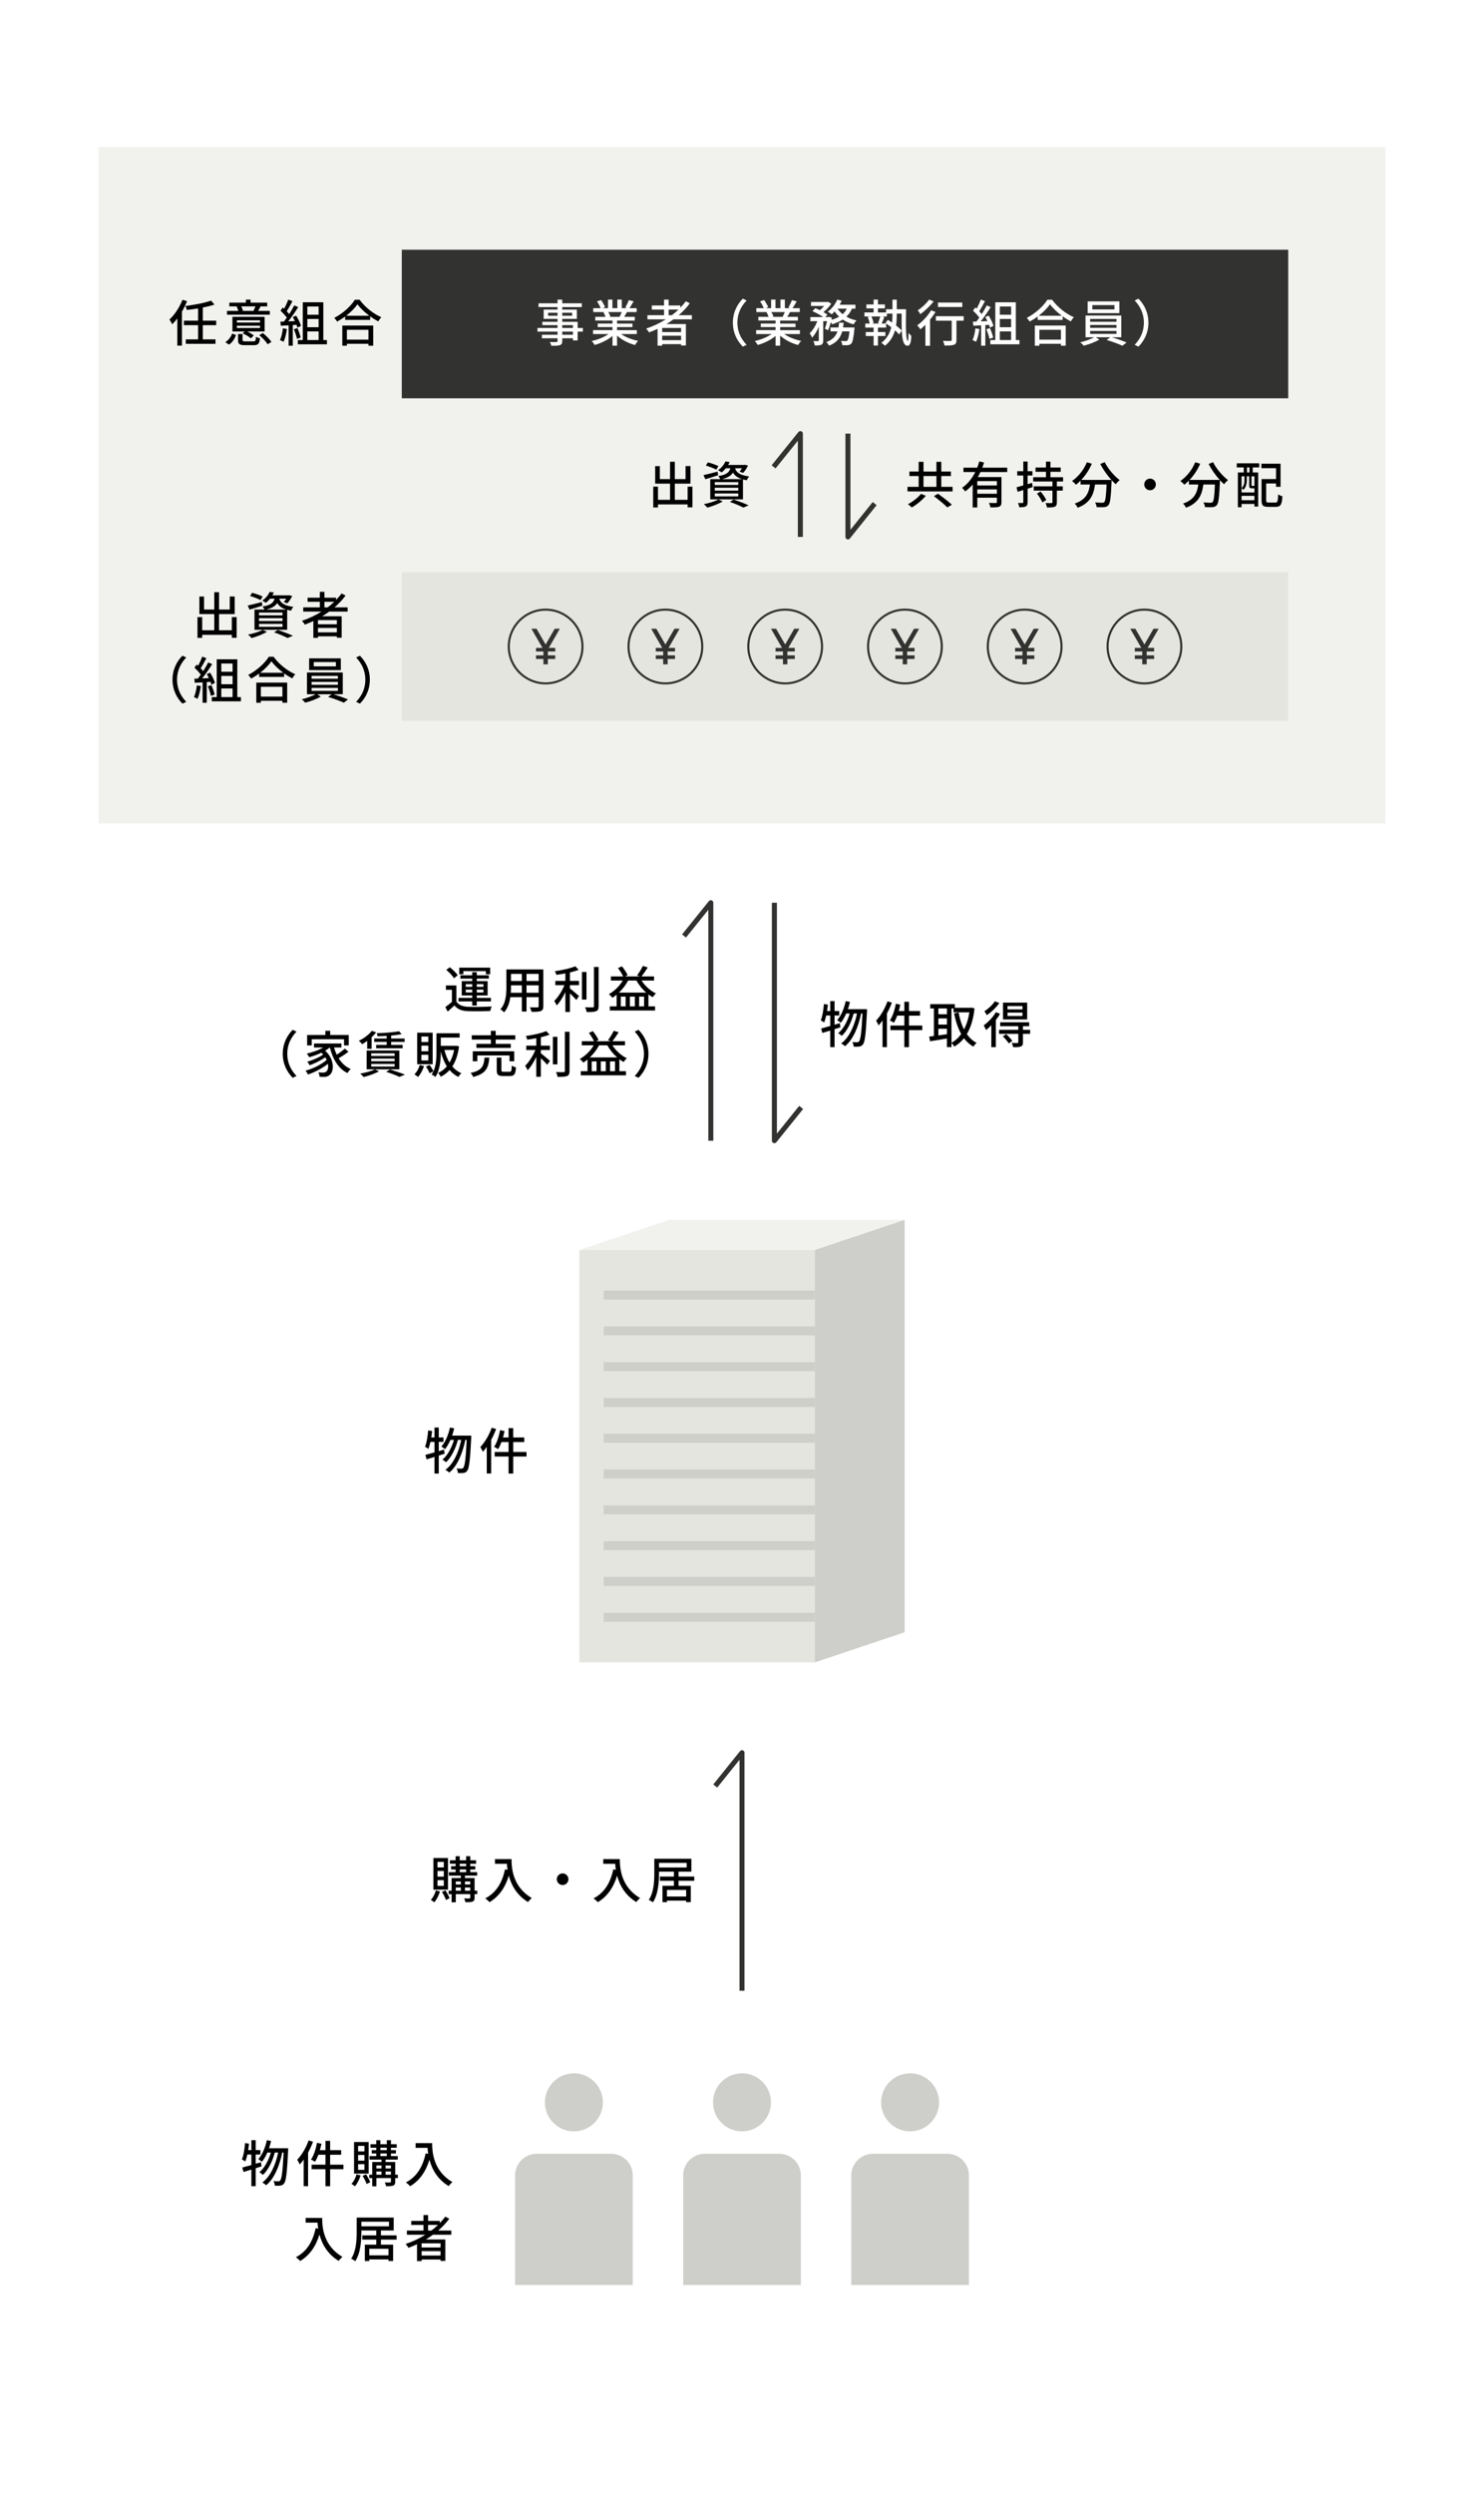 <?xml version="1.0" encoding="UTF-8"?>
<svg id="Layer_2" data-name="Layer 2" xmlns="http://www.w3.org/2000/svg" viewBox="0 0 296 497.12">
  <defs>
    <style>
      .cls-1 {
        stroke-linejoin: round;
      }

      .cls-1, .cls-2 {
        fill: none;
        stroke: #323230;
      }

      .cls-3 {
        fill: #fff;
      }

      .cls-4 {
        fill: #f1f1ee;
      }

      .cls-5 {
        fill: #e5e5df;
      }

      .cls-6 {
        fill: #323230;
      }

      .cls-7 {
        fill: #cececa;
      }

      .cls-2 {
        stroke-miterlimit: 10;
        stroke-width: .42px;
      }
    </style>
  </defs>
  <g id="design">
    <rect class="cls-3" y="0" width="296" height="497.12"/>
    <rect class="cls-4" x="19.67" y="29.31" width="256.65" height="134.84"/>
    <rect class="cls-5" x="80.14" y="114.07" width="176.81" height="29.62"/>
    <g>
      <g>
        <circle class="cls-2" cx="108.83" cy="128.88" r="7.35"/>
        <polygon class="cls-6" points="111.66 125.34 110.64 125.34 108.83 128.47 107.02 125.34 106 125.34 108.2 129.15 106.91 129.15 106.91 129.87 108.39 129.87 108.39 130.64 106.91 130.64 106.91 131.36 108.39 131.36 108.39 132.43 109.28 132.43 109.28 131.36 110.75 131.36 110.75 130.64 109.28 130.64 109.28 129.87 110.75 129.87 110.75 129.15 109.47 129.15 111.66 125.34"/>
      </g>
      <g>
        <circle class="cls-2" cx="132.72" cy="128.88" r="7.35"/>
        <polygon class="cls-6" points="135.55 125.34 134.53 125.34 132.72 128.47 130.91 125.34 129.89 125.34 132.09 129.15 130.8 129.15 130.8 129.87 132.28 129.87 132.28 130.64 130.8 130.64 130.8 131.36 132.28 131.36 132.28 132.43 133.17 132.43 133.17 131.36 134.64 131.36 134.64 130.64 133.17 130.64 133.17 129.87 134.64 129.87 134.64 129.15 133.36 129.15 135.55 125.34"/>
      </g>
      <g>
        <circle class="cls-2" cx="156.61" cy="128.88" r="7.35"/>
        <polygon class="cls-6" points="159.44 125.34 158.42 125.34 156.61 128.47 154.8 125.34 153.78 125.34 155.98 129.15 154.69 129.15 154.69 129.87 156.17 129.87 156.17 130.64 154.69 130.64 154.69 131.36 156.17 131.36 156.17 132.43 157.05 132.43 157.05 131.36 158.53 131.36 158.53 130.64 157.05 130.64 157.05 129.87 158.53 129.87 158.53 129.15 157.24 129.15 159.44 125.34"/>
      </g>
      <g>
        <circle class="cls-2" cx="180.5" cy="128.88" r="7.35"/>
        <polygon class="cls-6" points="183.32 125.34 182.31 125.34 180.5 128.47 178.69 125.34 177.67 125.34 179.87 129.15 178.58 129.15 178.58 129.87 180.06 129.87 180.06 130.64 178.58 130.64 178.58 131.36 180.06 131.36 180.06 132.43 180.94 132.43 180.94 131.36 182.42 131.36 182.42 130.64 180.94 130.64 180.94 129.87 182.42 129.87 182.42 129.15 181.13 129.15 183.32 125.34"/>
      </g>
      <g>
        <circle class="cls-2" cx="204.38" cy="128.88" r="7.35"/>
        <polygon class="cls-6" points="207.21 125.34 206.19 125.34 204.39 128.47 202.57 125.34 201.56 125.34 203.75 129.15 202.47 129.15 202.47 129.87 203.94 129.87 203.94 130.64 202.47 130.64 202.47 131.36 203.94 131.36 203.94 132.43 204.83 132.43 204.83 131.36 206.31 131.36 206.31 130.64 204.83 130.64 204.83 129.87 206.31 129.87 206.31 129.15 205.02 129.15 207.21 125.34"/>
      </g>
      <g>
        <circle class="cls-2" cx="228.27" cy="128.88" r="7.35"/>
        <polygon class="cls-6" points="231.1 125.34 230.08 125.34 228.27 128.47 226.46 125.34 225.44 125.34 227.64 129.15 226.35 129.15 226.35 129.87 227.83 129.87 227.83 130.64 226.35 130.64 226.35 131.36 227.83 131.36 227.83 132.43 228.72 132.43 228.72 131.36 230.2 131.36 230.2 130.64 228.72 130.64 228.72 129.87 230.2 129.87 230.2 129.15 228.91 129.15 231.1 125.34"/>
      </g>
    </g>
    <g>
      <path d="M138.11,97.01v4.13h-.96v-.59h-5.91v.61h-.94v-4.15h.94v2.63h2.41v-3.23h-2.97v-3.49h.93v2.59h2.04v-3.46h.95v3.46h2.14v-2.6h.98v3.5h-3.12v3.23h2.55v-2.63h.96Z"/>
      <path d="M143.23,94.74c-.87,.29-1.8,.56-2.54,.79l-.37-.82c.73-.15,1.79-.43,2.82-.7l.09,.73Zm.92,5.21c-.81,.49-2.06,.97-3.06,1.24-.16-.18-.49-.53-.7-.69,1.03-.2,2.22-.55,2.91-.94l.85,.39Zm-1.27-6.33c-.47-.25-1.39-.61-2.09-.82l.41-.63c.68,.17,1.61,.5,2.09,.74l-.41,.71Zm1.89-.27c-.24,.3-.52,.58-.85,.83-.17-.16-.48-.36-.7-.45,.74-.5,1.23-1.17,1.48-1.75l.84,.13c-.09,.19-.19,.38-.31,.57h3.21l.14-.03,.62,.16c-.26,.52-.63,1.1-.97,1.45l-.73-.23c.17-.18,.34-.43,.5-.68h-1.38c.22,.72,.78,1.36,2.81,1.63-.17,.18-.39,.53-.47,.76-.28-.05-.54-.11-.77-.17v3.97h-6.52v-4.02h2.01c-.09-.2-.27-.47-.41-.61,1.61-.26,2.18-.74,2.41-1.56h-.91Zm2.49,2.76h-4.69v.56h4.69v-.56Zm0,1.12h-4.69v.57h4.69v-.57Zm0,1.14h-4.69v.58h4.69v-.58Zm.77-2.85c-1-.31-1.52-.78-1.83-1.31-.38,.61-1.04,1.03-2.23,1.31h4.06Zm-1.69,4.06c1.07,.36,2.27,.82,2.99,1.16l-1.07,.44c-.59-.32-1.64-.77-2.68-1.13l.76-.47Z"/>
    </g>
    <g>
      <path d="M47.2,123.01v4.13h-.96v-.59h-5.91v.61h-.94v-4.15h.94v2.63h2.41v-3.23h-2.97v-3.49h.93v2.59h2.04v-3.46h.95v3.46h2.14v-2.6h.98v3.5h-3.12v3.23h2.55v-2.63h.96Z"/>
      <path d="M52.32,120.74c-.87,.29-1.8,.56-2.54,.79l-.37-.82c.73-.15,1.79-.43,2.82-.7l.09,.73Zm.92,5.21c-.81,.49-2.06,.97-3.06,1.24-.16-.18-.49-.53-.7-.69,1.03-.2,2.22-.55,2.91-.94l.85,.39Zm-1.27-6.33c-.47-.25-1.39-.61-2.09-.82l.41-.63c.68,.17,1.61,.5,2.09,.74l-.41,.71Zm1.89-.27c-.24,.3-.52,.58-.85,.83-.17-.16-.48-.36-.7-.45,.74-.5,1.23-1.17,1.48-1.75l.84,.13c-.09,.19-.19,.38-.31,.57h3.21l.14-.03,.62,.16c-.26,.52-.63,1.1-.97,1.45l-.73-.23c.17-.18,.34-.43,.5-.68h-1.38c.22,.72,.78,1.36,2.81,1.63-.17,.18-.39,.53-.47,.76-.28-.05-.54-.11-.77-.17v3.97h-6.52v-4.02h2.01c-.09-.2-.27-.47-.41-.61,1.61-.26,2.18-.74,2.41-1.56h-.91Zm2.49,2.76h-4.69v.56h4.69v-.56Zm0,1.12h-4.69v.57h4.69v-.57Zm0,1.14h-4.69v.58h4.69v-.58Zm.77-2.85c-1-.31-1.52-.78-1.83-1.31-.38,.61-1.04,1.03-2.23,1.31h4.06Zm-1.69,4.06c1.07,.36,2.27,.82,2.99,1.16l-1.07,.44c-.59-.32-1.64-.77-2.68-1.13l.76-.47Z"/>
      <path d="M65.67,121.91c-.45,.34-.92,.64-1.4,.94h3.88v4.27h-.96v-.27h-3.77v.31h-.92v-3.36c-.56,.26-1.13,.5-1.7,.72-.11-.21-.4-.58-.57-.77,1.38-.46,2.71-1.08,3.91-1.84h-3.66v-.83h3.31v-1.12h-2.44v-.81h2.44v-1.17h.92v1.17h2.33v.44c.4-.41,.77-.84,1.09-1.29l.8,.42c-.63,.86-1.38,1.64-2.21,2.36h2.62v.83h-3.67Zm1.52,1.71h-3.77v.83h3.77v-.83Zm0,2.44v-.88h-3.77v.88h3.77Zm-1.83-4.98c.47-.35,.9-.73,1.31-1.12h-1.96v1.12h.65Z"/>
      <path d="M34.41,135.49c0-2.03,.84-3.63,1.98-4.78l.76,.36c-1.09,1.14-1.84,2.58-1.84,4.42s.75,3.28,1.84,4.42l-.76,.36c-1.14-1.15-1.98-2.75-1.98-4.78Z"/>
      <path d="M40.06,136.76c-.13,.94-.36,1.91-.67,2.55-.15-.11-.52-.28-.71-.35,.3-.6,.49-1.48,.59-2.34l.79,.14Zm1.18-.79v4.12h-.83v-4.07c-.57,.03-1.1,.06-1.56,.09l-.08-.82,.7-.02c.19-.24,.38-.5,.58-.78-.31-.44-.82-.98-1.26-1.4l.45-.62c.09,.08,.18,.16,.27,.24,.31-.55,.64-1.27,.82-1.81l.84,.3c-.36,.68-.78,1.47-1.14,2.01,.19,.2,.36,.4,.49,.58,.39-.6,.75-1.22,1.01-1.74l.79,.34c-.57,.91-1.32,2.01-1.99,2.84l1.33-.05c-.13-.28-.27-.55-.42-.8l.67-.29c.41,.65,.82,1.5,.96,2.05l-.71,.34c-.04-.16-.1-.35-.18-.56l-.74,.05Zm.92,.6c.27,.6,.54,1.38,.65,1.89l-.74,.26c-.09-.52-.36-1.31-.61-1.92l.7-.23Zm5.89,2.39v.84h-5.81v-.84h.99v-7.53h4.1v7.53h.72Zm-3.91-6.69v1.64h2.25v-1.64h-2.25Zm2.25,2.48h-2.25v1.65h2.25v-1.65Zm-2.25,4.21h2.25v-1.72h-2.25v1.72Z"/>
      <path d="M54.57,130.92c1.07,1.49,2.76,2.81,4.33,3.49-.23,.23-.45,.55-.61,.83-.53-.28-1.09-.62-1.62-1.01v.71h-4.98v-.68c-.51,.38-1.06,.72-1.61,1.02-.11-.22-.38-.55-.57-.74,1.71-.87,3.35-2.37,4.11-3.62h.95Zm-3.45,5.15h6.16v4.02h-.95v-.39h-4.3v.39h-.91v-4.02Zm5.38-1.96c-.94-.7-1.8-1.51-2.36-2.28-.51,.74-1.31,1.56-2.25,2.28h4.61Zm-4.47,2.8v1.96h4.3v-1.96h-4.3Z"/>
      <path d="M66.46,138.39c1,.29,2.2,.72,2.95,1.04l-.82,.65c-.75-.34-2.1-.85-3.15-1.15l.73-.54h-2.89l.7,.47c-.8,.48-2.08,.96-3.1,1.21-.17-.19-.47-.5-.7-.67,.95-.22,2.12-.63,2.78-1.01h-1.73v-4.33h7.14v4.33h-1.91Zm1.52-4.81h-6.32v-2.34h6.32v2.34Zm-5.83,1.72h5.25v-.57h-5.25v.57Zm0,1.21h5.25v-.58h-5.25v.58Zm0,1.21h5.25v-.59h-5.25v.59Zm4.85-5.74h-4.41v.86h4.41v-.86Z"/>
      <path d="M73.77,135.49c0,2.03-.84,3.63-1.98,4.78l-.76-.36c1.09-1.14,1.84-2.58,1.84-4.42s-.75-3.28-1.84-4.42l.76-.36c1.14,1.15,1.98,2.75,1.98,4.78Z"/>
    </g>
    <rect class="cls-6" x="80.14" y="49.78" width="176.81" height="29.62"/>
    <g>
      <path d="M37.31,60.04c-.28,.7-.63,1.41-1.02,2.08v6.78h-.92v-5.41c-.33,.43-.68,.83-1.02,1.16-.09-.22-.38-.72-.56-.95,1.04-.95,2.02-2.44,2.61-3.94l.91,.28Zm3.14,4.78v2.83h2.53v.89h-5.92v-.89h2.45v-2.83h-2.83v-.9h2.83v-2.44c-.76,.13-1.53,.23-2.25,.31-.04-.22-.17-.57-.28-.79,1.82-.23,3.89-.62,5.12-1.07l.68,.79c-.66,.22-1.48,.42-2.33,.59v2.61h2.67v.9h-2.67Z"/>
      <path d="M44.94,68.2c.66-.39,1.12-1.04,1.37-1.71l.77,.29c-.27,.73-.7,1.47-1.41,1.92l-.73-.5Zm8.88-5.47h-8.54v-.75h2.26c-.07-.27-.21-.61-.34-.86l.23-.05h-1.69v-.74h3.31v-.6h.93v.6h3.32v.74h-1.58l.25,.05c-.18,.33-.34,.62-.49,.86h2.34v.75Zm-1.04,3.35h-3.48c.49,.23,1.02,.54,1.32,.78l-.57,.59c-.34-.31-1.05-.73-1.63-.99l.38-.38h-2.44v-2.92h6.42v2.92Zm-.92-2.23h-4.61v.45h4.61v-.45Zm0,1.08h-4.61v.46h4.61v-.46Zm-1.31,3.12c.39,0,.46-.11,.5-.92,.19,.13,.56,.25,.8,.3-.11,1.11-.36,1.38-1.22,1.38h-1.76c-1.11,0-1.39-.22-1.39-1.03v-1.19h.9v1.18c0,.24,.09,.28,.58,.28h1.59Zm-2.43-6.98c.15,.28,.29,.63,.34,.86l-.2,.05h2.46l-.16-.04c.14-.25,.29-.59,.4-.87h-2.84Zm4.3,5.32c.65,.51,1.38,1.24,1.72,1.78l-.77,.46c-.3-.53-1.02-1.3-1.66-1.81l.71-.43Z"/>
      <path d="M57.22,65.59c-.13,.94-.36,1.91-.67,2.55-.15-.11-.52-.28-.71-.35,.3-.6,.49-1.48,.59-2.34l.79,.14Zm1.18-.79v4.12h-.83v-4.07c-.57,.03-1.1,.06-1.56,.09l-.08-.82,.7-.02c.19-.24,.38-.5,.58-.78-.31-.44-.82-.98-1.26-1.4l.45-.62c.09,.08,.18,.16,.27,.24,.31-.55,.64-1.27,.82-1.81l.84,.3c-.36,.68-.78,1.47-1.14,2.01,.19,.2,.36,.4,.49,.58,.39-.6,.75-1.22,1.01-1.74l.79,.34c-.57,.91-1.32,2.01-1.99,2.84l1.33-.05c-.13-.28-.27-.55-.42-.8l.67-.29c.41,.65,.82,1.5,.96,2.05l-.71,.34c-.04-.16-.1-.35-.18-.56l-.74,.05Zm.92,.6c.27,.6,.54,1.38,.65,1.89l-.74,.26c-.09-.52-.36-1.31-.61-1.92l.7-.23Zm5.89,2.39v.84h-5.81v-.84h.99v-7.53h4.1v7.53h.72Zm-3.91-6.69v1.64h2.25v-1.64h-2.25Zm2.25,2.48h-2.25v1.65h2.25v-1.65Zm-2.25,4.21h2.25v-1.72h-2.25v1.72Z"/>
      <path d="M71.73,59.75c1.07,1.49,2.76,2.81,4.33,3.49-.23,.23-.45,.55-.61,.83-.53-.28-1.09-.62-1.62-1.01v.71h-4.98v-.68c-.51,.38-1.06,.72-1.61,1.02-.11-.22-.38-.55-.57-.74,1.71-.87,3.35-2.37,4.11-3.62h.95Zm-3.45,5.15h6.16v4.02h-.95v-.39h-4.3v.39h-.91v-4.02Zm5.38-1.96c-.94-.7-1.8-1.51-2.36-2.28-.51,.74-1.31,1.56-2.25,2.28h4.61Zm-4.47,2.8v1.96h4.3v-1.96h-4.3Z"/>
    </g>
    <g>
      <path class="cls-3" d="M116.26,66.11h-1.04v1.75h-.94v-.43h-2.13v.52c0,.51-.13,.72-.47,.85-.34,.12-.86,.13-1.7,.13-.05-.21-.19-.55-.32-.75,.55,.02,1.15,.02,1.31,.01,.18-.01,.24-.06,.24-.23v-.53h-3.12v-.7h3.12v-.62h-4v-.73h4v-.57h-3.03v-.66h3.03v-.59h-2.77v-1.84h2.77v-.51h-3.79v-.75h3.79v-.73h.94v.73h3.9v.75h-3.9v.51h2.91v1.84h-2.91v.59h3.07v1.23h1.04v.73Zm-5.05-3.17v-.6h-1.88v.6h1.88Zm.94-.6v.6h1.97v-.6h-1.97Zm0,3.04h2.13v-.57h-2.13v.57Zm2.13,.73h-2.13v.62h2.13v-.62Z"/>
      <path class="cls-3" d="M123.89,66.59c.88,.62,2.17,1.13,3.39,1.36-.21,.2-.48,.58-.62,.83-1.3-.35-2.64-1.02-3.58-1.88v2.01h-.91v-1.94c-.95,.8-2.3,1.45-3.55,1.8-.14-.24-.4-.59-.61-.79,1.19-.25,2.49-.77,3.37-1.39h-3.09v-.78h3.88v-.61h-2.95v-.7h2.95v-.6h-3.44v-.74h2.05c-.09-.28-.26-.64-.42-.91l.24-.04h-2.27v-.78h1.48c-.15-.39-.45-.94-.73-1.35l.81-.27c.31,.43,.66,1.04,.8,1.43l-.51,.19h1.1v-1.71h.87v1.71h.99v-1.71h.88v1.71h1.08l-.38-.12c.24-.4,.55-1.03,.7-1.48l.96,.24c-.27,.49-.57,.99-.83,1.36h1.44v.78h-1.93c-.19,.34-.39,.67-.56,.95h2.12v.74h-3.54v.6h3.07v.7h-3.07v.61h3.94v.78h-3.13Zm-2.57-4.38c.18,.29,.36,.65,.43,.89l-.29,.06h2.11c.15-.27,.31-.63,.44-.95h-2.69Z"/>
      <path class="cls-3" d="M134.33,63.66c-.45,.34-.92,.64-1.4,.94h3.88v4.27h-.96v-.27h-3.77v.31h-.92v-3.36c-.56,.26-1.13,.5-1.7,.72-.11-.21-.4-.58-.57-.77,1.38-.46,2.71-1.08,3.91-1.84h-3.66v-.83h3.31v-1.12h-2.44v-.81h2.44v-1.17h.92v1.17h2.33v.44c.4-.41,.77-.84,1.09-1.29l.8,.42c-.63,.86-1.38,1.64-2.21,2.36h2.62v.83h-3.67Zm1.52,1.71h-3.77v.83h3.77v-.83Zm0,2.44v-.88h-3.77v.88h3.77Zm-1.83-4.98c.47-.35,.9-.73,1.31-1.12h-1.96v1.12h.65Z"/>
      <path class="cls-3" d="M146.18,64.32c0-2.03,.84-3.63,1.98-4.78l.76,.36c-1.09,1.14-1.84,2.58-1.84,4.42s.75,3.28,1.84,4.42l-.76,.36c-1.14-1.15-1.98-2.75-1.98-4.78Z"/>
      <path class="cls-3" d="M156.42,66.59c.88,.62,2.17,1.13,3.39,1.36-.21,.2-.48,.58-.62,.83-1.3-.35-2.64-1.02-3.58-1.88v2.01h-.91v-1.94c-.95,.8-2.3,1.45-3.55,1.8-.14-.24-.4-.59-.61-.79,1.19-.25,2.49-.77,3.37-1.39h-3.09v-.78h3.88v-.61h-2.95v-.7h2.95v-.6h-3.44v-.74h2.05c-.09-.28-.26-.64-.42-.91l.24-.04h-2.27v-.78h1.48c-.15-.39-.45-.94-.73-1.35l.81-.27c.31,.43,.66,1.04,.8,1.43l-.51,.19h1.1v-1.71h.87v1.71h.99v-1.71h.88v1.71h1.08l-.38-.12c.24-.4,.55-1.03,.7-1.48l.96,.24c-.27,.49-.57,.99-.83,1.36h1.44v.78h-1.93c-.19,.34-.39,.67-.56,.95h2.12v.74h-3.54v.6h3.07v.7h-3.07v.61h3.94v.78h-3.13Zm-2.57-4.38c.18,.29,.36,.65,.43,.89l-.29,.06h2.11c.15-.27,.31-.63,.44-.95h-2.69Z"/>
      <path class="cls-3" d="M169.93,61.53c-.27,.63-.65,1.16-1.11,1.6,.59,.34,1.28,.59,2.02,.75-.19,.18-.46,.54-.58,.78-.8-.21-1.53-.53-2.17-.96-.61,.4-1.33,.7-2.11,.94-.05-.11-.15-.26-.26-.41-.17,.59-.36,1.18-.55,1.61l-.64-.32c.16-.39,.31-.95,.44-1.5h-.77v3.84c0,.45-.07,.7-.37,.86-.29,.13-.7,.15-1.32,.15-.03-.25-.15-.63-.27-.88,.4,.02,.8,.02,.92,.01,.12-.01,.16-.03,.16-.15v-2.71c-.37,.86-.84,1.67-1.35,2.17-.09-.27-.31-.65-.47-.89,.6-.53,1.17-1.48,1.53-2.4h-1.39v-.81h2.55c-.55-.4-1.42-.87-2.14-1.18l.58-.6c.28,.11,.6,.25,.9,.4,.31-.24,.61-.54,.86-.84h-2.63v-.79h3.29l.15-.03,.6,.37c-.37,.59-.97,1.21-1.56,1.67,.32,.18,.59,.37,.8,.53l-.43,.47h.62l.14-.05,.56,.2c-.03,.13-.06,.26-.09,.4,.57-.16,1.08-.37,1.53-.63-.34-.32-.64-.67-.89-1.05-.2,.22-.4,.41-.6,.58-.18-.15-.54-.41-.77-.53,.79-.57,1.5-1.47,1.9-2.41l.87,.24c-.12,.27-.26,.53-.41,.79h3.15v.78h-.69Zm.51,3.75s0,.24-.03,.37c-.17,1.79-.35,2.56-.63,2.86-.2,.2-.4,.26-.67,.3-.25,.02-.66,.02-1.11,0-.02-.26-.12-.62-.25-.86,.39,.04,.76,.05,.93,.05,.15,0,.23-.02,.32-.11,.17-.15,.31-.66,.44-1.83h-1.45c-.34,1.23-1.04,2.23-2.62,2.85-.11-.22-.36-.56-.55-.72,1.3-.47,1.91-1.22,2.22-2.13h-1.4v-.78h1.6c.05-.31,.09-.62,.12-.95h.92c-.03,.33-.07,.64-.12,.95h2.28Zm-3.38-3.75c.26,.41,.6,.77,1.01,1.1,.35-.31,.63-.68,.84-1.1h-1.85Z"/>
      <path class="cls-3" d="M180.73,61.65c-.06,3.19-.1,6.18,.37,6.32,.06,.02,.11-.77,.13-1.63,.15,.22,.41,.52,.54,.63-.06,1.74-.45,2.12-1.01,1.9-.96-.35-.94-3.05-.92-6.35h-.97v.23c0,.67-.03,1.4-.14,2.13,.46,.36,.88,.72,1.14,1.04l-.54,.75c-.2-.25-.48-.53-.81-.82-.32,1.13-.91,2.21-2,3.07-.16-.16-.5-.45-.72-.58,1.14-.86,1.7-1.98,1.97-3.11-.34-.26-.69-.51-1.02-.72v.79h-1.63v.89h1.48v.79h-1.48v1.9h-.87v-1.9h-1.56v-.79h1.56v-.89h-1.66v-.8h.88c-.06-.37-.21-.89-.4-1.29l.49-.13h-1.14v-.79h1.83v-.82h-1.44v-.78h1.44v-.97h.87v.97h1.38v.78h-1.38v.82h1.61v-.64h1.28v-1.91h.86v1.91h1.86Zm-6.92,1.43c.2,.43,.38,.98,.43,1.33l-.29,.09h1.48l-.3-.09c.16-.36,.34-.92,.45-1.33h-1.77Zm4.2-.56h-1.11v.56h-.98l.47,.12c-.18,.46-.36,.94-.54,1.3h.89l-.14-.09,.49-.65c.27,.16,.55,.34,.84,.54,.06-.54,.08-1.07,.08-1.56v-.22Z"/>
      <path class="cls-3" d="M186.6,62.19c-.31,.51-.68,1.03-1.09,1.53v5.21h-.93v-4.18c-.33,.33-.67,.64-.99,.9-.12-.2-.45-.61-.64-.79,1.02-.73,2.1-1.87,2.77-3l.88,.33Zm-.38-2.1c-.68,.89-1.72,1.88-2.64,2.53-.11-.21-.36-.57-.53-.75,.83-.54,1.79-1.43,2.28-2.15l.89,.37Zm6,3.84h-1.44v3.85c0,.53-.12,.8-.5,.95-.37,.14-.96,.15-1.89,.15-.04-.27-.17-.66-.3-.93,.64,.02,1.31,.02,1.49,.01,.19,0,.25-.05,.25-.19v-3.84h-3.16v-.89h5.55v.89Zm-.28-2.73h-4.85v-.89h4.85v.89Z"/>
      <path class="cls-3" d="M195.35,65.59c-.13,.94-.36,1.91-.67,2.55-.15-.11-.52-.28-.71-.35,.3-.6,.49-1.48,.59-2.34l.79,.14Zm1.18-.79v4.12h-.83v-4.07c-.57,.03-1.1,.06-1.56,.09l-.08-.82,.7-.02c.19-.24,.38-.5,.58-.78-.31-.44-.82-.98-1.26-1.4l.45-.62c.09,.08,.18,.16,.27,.24,.31-.55,.64-1.27,.82-1.81l.84,.3c-.36,.68-.78,1.47-1.14,2.01,.19,.2,.36,.4,.49,.58,.39-.6,.75-1.22,1.01-1.74l.79,.34c-.57,.91-1.32,2.01-1.99,2.84l1.33-.05c-.13-.28-.27-.55-.42-.8l.67-.29c.41,.65,.82,1.5,.96,2.05l-.71,.34c-.04-.16-.1-.35-.18-.56l-.74,.05Zm.92,.6c.27,.6,.54,1.38,.65,1.89l-.74,.26c-.09-.52-.36-1.31-.61-1.92l.7-.23Zm5.89,2.39v.84h-5.81v-.84h.99v-7.53h4.1v7.53h.72Zm-3.91-6.69v1.64h2.25v-1.64h-2.25Zm2.25,2.48h-2.25v1.65h2.25v-1.65Zm-2.25,4.21h2.25v-1.72h-2.25v1.72Z"/>
      <path class="cls-3" d="M209.86,59.75c1.07,1.49,2.76,2.81,4.33,3.49-.23,.23-.45,.55-.61,.83-.53-.28-1.09-.62-1.62-1.01v.71h-4.98v-.68c-.51,.38-1.06,.72-1.61,1.02-.11-.22-.38-.55-.57-.74,1.71-.87,3.35-2.37,4.11-3.62h.95Zm-3.45,5.15h6.16v4.02h-.95v-.39h-4.3v.39h-.91v-4.02Zm5.38-1.96c-.94-.7-1.8-1.51-2.36-2.28-.51,.74-1.31,1.56-2.25,2.28h4.61Zm-4.47,2.8v1.96h4.3v-1.96h-4.3Z"/>
      <path class="cls-3" d="M221.75,67.23c1,.29,2.2,.72,2.95,1.04l-.82,.65c-.75-.34-2.1-.85-3.15-1.15l.73-.54h-2.89l.7,.47c-.8,.48-2.08,.96-3.1,1.21-.17-.19-.47-.5-.7-.67,.95-.22,2.12-.63,2.78-1.01h-1.73v-4.33h7.14v4.33h-1.91Zm1.52-4.81h-6.32v-2.34h6.32v2.34Zm-5.83,1.72h5.25v-.57h-5.25v.57Zm0,1.21h5.25v-.58h-5.25v.58Zm0,1.21h5.25v-.59h-5.25v.59Zm4.85-5.74h-4.41v.86h4.41v-.86Z"/>
      <path class="cls-3" d="M229.06,64.32c0,2.03-.84,3.63-1.98,4.78l-.76-.36c1.09-1.14,1.84-2.58,1.84-4.42s-.75-3.28-1.84-4.42l.76-.36c1.14,1.15,1.98,2.75,1.98,4.78Z"/>
    </g>
    <g>
      <path d="M190,97.05v.91h-8.99v-.91h2.23v-2.16h-1.85v-.9h1.85v-1.93h.96v1.93h2.58v-1.93h.97v1.93h1.92v.9h-1.92v2.16h2.25Zm-5.33,1.78c-.72,.85-1.82,1.77-2.81,2.33-.19-.19-.53-.49-.75-.65,.96-.51,2.04-1.35,2.58-2.06l.98,.38Zm-.47-1.78h2.58v-2.16h-2.58v2.16Zm2.9,1.37c.9,.65,2.12,1.58,2.76,2.19l-.9,.54c-.57-.58-1.77-1.56-2.68-2.25l.82-.48Z"/>
      <path d="M195.56,94.1c-.16,.34-.34,.68-.52,1h4.71v4.98c0,.5-.1,.78-.46,.92-.35,.15-.91,.15-1.74,.15-.03-.25-.17-.65-.29-.9,.59,.03,1.19,.03,1.36,.02,.17,0,.22-.05,.22-.2v-.86h-3.91v1.95h-.92v-4.58c-.44,.52-.94,.99-1.5,1.38-.14-.2-.42-.55-.61-.72,1.13-.76,2-1.91,2.63-3.14h-2.36v-.87h2.74c.17-.42,.31-.84,.42-1.25l.95,.22c-.11,.34-.22,.69-.35,1.03h4.97v.87h-5.34Zm3.28,1.81h-3.91v.87h3.91v-.87Zm0,2.52v-.87h-3.91v.87h3.91Z"/>
      <path d="M205.98,97.1l-1.01,.32v2.67c0,.47-.1,.71-.36,.86-.27,.14-.67,.18-1.3,.17-.03-.22-.14-.62-.25-.86,.39,.01,.77,.01,.88,.01,.12,0,.17-.04,.17-.18v-2.41l-1.14,.36-.21-.9c.37-.1,.84-.23,1.35-.38v-1.97h-1.21v-.86h1.21v-1.93h.86v1.93h.96v.86h-.96v1.73l.89-.27,.12,.85Zm4.82-1.12v.97h1.18v.85h-1.18v2.32c0,.5-.1,.75-.42,.89-.33,.14-.83,.15-1.55,.15-.04-.26-.16-.64-.28-.89,.51,.03,1.03,.03,1.18,.02,.15-.01,.19-.05,.19-.19v-2.3h-3.73v-.85h3.73v-.97h-3.84v-.85h2.55v-1.08h-2.08v-.85h2.08v-1.18h.89v1.18h2.05v.85h-2.05v1.08h2.52v.85h-1.24Zm-3.24,2c.43,.51,.92,1.22,1.13,1.7l-.79,.47c-.18-.48-.64-1.22-1.07-1.76l.73-.41Z"/>
      <path d="M220.35,92.13c.64,1.3,1.9,2.77,2.98,3.57-.24,.2-.6,.57-.78,.83-.27-.23-.56-.51-.84-.82,0,.09,0,.3,0,.39-.13,3.03-.27,4.19-.61,4.58-.23,.29-.46,.36-.82,.41-.34,.04-.95,.03-1.55,0,0-.28-.14-.67-.31-.94,.61,.06,1.18,.07,1.41,.07,.2,0,.32-.03,.43-.14,.23-.24,.36-1.18,.46-3.5h-2.31c-.25,1.94-.89,3.69-3.46,4.63-.1-.24-.38-.64-.59-.83,2.3-.76,2.83-2.22,3.04-3.8h-1.87v-.77c-.29,.3-.6,.57-.91,.81-.17-.2-.57-.57-.79-.74,1.24-.84,2.34-2.21,2.96-3.73l.99,.29c-.52,1.21-1.27,2.33-2.12,3.23h6.02c-.83-.91-1.65-2.07-2.22-3.18l.9-.36Z"/>
      <path d="M229.39,95.41c.64,0,1.16,.52,1.16,1.16s-.52,1.16-1.16,1.16-1.16-.52-1.16-1.16,.52-1.16,1.16-1.16Z"/>
      <path d="M241.96,92.13c.64,1.3,1.9,2.77,2.98,3.57-.24,.2-.6,.57-.78,.83-.27-.23-.56-.51-.84-.82,0,.09,0,.3,0,.39-.13,3.03-.27,4.19-.61,4.58-.23,.29-.46,.36-.82,.41-.34,.04-.95,.03-1.55,0-.01-.28-.14-.67-.31-.94,.61,.06,1.18,.07,1.41,.07,.2,0,.32-.03,.43-.14,.23-.24,.36-1.18,.46-3.5h-2.31c-.25,1.94-.89,3.69-3.46,4.63-.1-.24-.38-.64-.59-.83,2.3-.76,2.83-2.22,3.04-3.8h-1.87v-.77c-.29,.3-.6,.57-.91,.81-.17-.2-.57-.57-.79-.74,1.24-.84,2.34-2.21,2.96-3.73l.99,.29c-.52,1.21-1.27,2.33-2.12,3.23h6.02c-.83-.91-1.65-2.07-2.22-3.18l.9-.36Z"/>
      <path d="M246.69,92.36h4.48v.82h-1.3v1h1.09v6.8h-.75v-.52h-2.57v.66h-.73v-6.94h1.17v-1h-1.39v-.82Zm.95,5.81h2.57v-.82s-.07,0-.11,0h-.41c-.41,0-.53-.12-.53-.64v-1.76h-.47v.79c0,.59-.12,1.36-.68,1.9-.08-.1-.27-.26-.37-.33,.5-.47,.58-1.08,.58-1.58v-.78h-.58v3.21Zm2.57,1.55v-.88h-2.57v.88h2.57Zm-.99-6.54h-.5v1h.5v-1Zm.99,1.78h-.58v1.75c0,.13,0,.15,.11,.15h.28c.1,0,.13-.01,.14-.03,.02,.01,.03,.02,.05,.04v-1.91Zm4.2,5.22c.41,0,.48-.25,.54-1.64,.21,.17,.59,.33,.84,.39-.1,1.64-.35,2.11-1.31,2.11h-1.55c-.99,0-1.3-.27-1.3-1.32v-4.22h2.89v-2.17h-2.92v-.89h3.82v4.6h-.9v-.66h-1.97v3.34c0,.39,.08,.46,.5,.46h1.36Z"/>
    </g>
    <g>
      <g>
        <path d="M52.17,431.85c-.39,.13-.78,.25-1.17,.37v3.58h-.86v-3.31l-1.57,.48-.24-.89c.5-.13,1.13-.3,1.81-.49v-2.1h-.8c-.12,.53-.26,1.01-.41,1.39-.15-.12-.49-.32-.68-.42,.35-.81,.53-2.07,.63-3.26l.79,.13c-.05,.43-.1,.86-.17,1.28h.64v-1.98h.86v1.98h.93v.88h-.93v1.84l1.05-.3,.12,.82Zm5.3-3.61s0,.32,0,.44c-.22,4.49-.41,6.07-.8,6.56-.21,.3-.41,.39-.73,.44-.27,.05-.69,.04-1.13,.02,0-.27-.11-.65-.26-.91,.42,.04,.79,.04,.98,.04,.16,0,.26-.04,.36-.18,.29-.33,.5-1.75,.68-5.55h-.28c-.51,2.58-1.58,5.21-3.2,6.51-.18-.17-.51-.41-.77-.55,1.61-1.15,2.66-3.54,3.16-5.96h-.67c-.44,1.68-1.31,3.51-2.37,4.45-.17-.17-.47-.4-.72-.53,1.03-.8,1.85-2.38,2.31-3.92h-.71c-.31,.72-.67,1.35-1.08,1.84-.15-.13-.52-.41-.72-.53,.81-.88,1.38-2.3,1.71-3.78l.84,.16c-.11,.5-.26,.99-.41,1.45h3.82Z"/>
        <path d="M62.43,426.94c-.26,.73-.6,1.46-.98,2.16v6.7h-.88v-5.3c-.25,.35-.52,.69-.78,.97-.09-.22-.35-.72-.51-.94,.91-.94,1.76-2.39,2.28-3.85l.87,.26Zm6.07,5.48h-2.65v3.39h-.93v-3.39h-2.77v-.91h2.77v-1.98h-1.42c-.2,.54-.42,1.03-.67,1.41-.18-.13-.58-.35-.8-.45,.56-.8,.97-2.08,1.19-3.33l.9,.18c-.09,.43-.2,.86-.32,1.28h1.12v-1.86h.93v1.86h2.2v.91h-2.2v1.98h2.65v.91Z"/>
        <path d="M71.93,433.65c-.25,.82-.68,1.64-1.13,2.17-.16-.14-.51-.37-.7-.48,.45-.47,.82-1.17,1.01-1.89l.82,.2Zm1.6-.35h-2.91v-6.3h2.91v6.3Zm-.84-5.54h-1.26v1.11h1.26v-1.11Zm0,1.82h-1.26v1.13h1.26v-1.13Zm0,1.83h-1.26v1.14h1.26v-1.14Zm.33,2.03c.32,.49,.67,1.14,.83,1.57l-.73,.35c-.13-.43-.49-1.12-.8-1.62l.7-.3Zm6.34,.75h-.53v.72c0,.41-.09,.63-.38,.76-.3,.13-.76,.13-1.45,.13-.03-.21-.14-.54-.25-.75,.46,.02,.92,.02,1.05,.01,.14,0,.17-.04,.17-.16v-.71h-2.89v1.63h-.83v-1.63h-.59v-.68h.59v-2.53h1.84v-.48h-2.39v-.69h1.35v-.53h-.9v-.66h.9v-.49h-1.15v-.69h1.15v-.81h.82v.81h1.28v-.81h.83v.81h1.15v.69h-1.15v.49h.99v.66h-.99v.53h1.36v.69h-2.43v.48h1.92v2.53h.53v.68Zm-4.28-2.52v.59h1.01v-.59h-1.01Zm0,1.84h1.01v-.64h-1.01v.64Zm.79-4.89h1.28v-.49h-1.28v.49Zm0,1.19h1.28v-.53h-1.28v.53Zm1.04,1.86v.59h1.06v-.59h-1.06Zm1.06,1.84v-.64h-1.06v.64h1.06Z"/>
        <path d="M86.2,427.22c0,1.81,.23,5.52,4.04,7.77-.21,.16-.59,.56-.75,.79-2.27-1.37-3.34-3.41-3.83-5.25-.74,2.41-1.99,4.16-3.84,5.27-.18-.19-.61-.58-.86-.75,2.15-1.11,3.36-3.08,3.94-5.79l.51,.09c-.07-.42-.11-.83-.13-1.19h-2.38v-.94h3.3Z"/>
        <path d="M64.26,442.13c0,1.81,.23,5.52,4.04,7.77-.21,.16-.59,.56-.75,.79-2.27-1.37-3.34-3.41-3.83-5.25-.74,2.41-1.99,4.16-3.84,5.27-.18-.19-.61-.58-.86-.75,2.15-1.11,3.36-3.08,3.94-5.79l.51,.09c-.07-.42-.11-.83-.13-1.19h-2.38v-.94h3.3Z"/>
        <path d="M75.98,446.45v1.01h2.43v3.25h-.92v-.31h-3.83v.32h-.89v-3.26h2.28v-1.01h-2.79v-.84h2.79v-.98h-2.97v.32c0,1.71-.15,4.18-1.22,5.8-.18-.16-.59-.4-.82-.49,1.02-1.53,1.1-3.72,1.1-5.31v-2.89h7.39v2.57h-2.55v.98h3.13v.84h-3.13Zm-3.9-2.65h5.51v-.92h-5.51v.92Zm5.41,4.48h-3.83v1.31h3.83v-1.31Z"/>
        <path d="M86.35,445.48c-.45,.34-.92,.64-1.4,.94h3.88v4.27h-.96v-.27h-3.77v.31h-.92v-3.36c-.56,.26-1.13,.5-1.7,.72-.11-.21-.4-.58-.57-.77,1.38-.46,2.71-1.08,3.91-1.84h-3.66v-.83h3.31v-1.12h-2.44v-.81h2.44v-1.17h.92v1.17h2.33v.44c.4-.41,.77-.84,1.09-1.29l.8,.42c-.63,.86-1.38,1.64-2.21,2.36h2.62v.83h-3.67Zm1.52,1.71h-3.77v.83h3.77v-.83Zm0,2.44v-.88h-3.77v.88h3.77Zm-1.83-4.98c.47-.35,.9-.73,1.31-1.12h-1.96v1.12h.65Z"/>
      </g>
      <g>
        <g>
          <path class="cls-7" d="M126.21,455.5v-21.85c0-2.38-1.93-4.31-4.31-4.31h-14.85c-2.38,0-4.31,1.93-4.31,4.31v21.85h23.48Z"/>
          <circle class="cls-7" cx="114.47" cy="419.09" r="5.78"/>
        </g>
        <g>
          <path class="cls-7" d="M159.74,455.5v-21.85c0-2.38-1.93-4.31-4.31-4.31h-14.85c-2.38,0-4.31,1.93-4.31,4.31v21.85h23.48Z"/>
          <circle class="cls-7" cx="148" cy="419.09" r="5.78"/>
        </g>
        <g>
          <path class="cls-7" d="M193.27,455.5v-21.85c0-2.38-1.93-4.31-4.31-4.31h-14.85c-2.38,0-4.31,1.93-4.31,4.31v21.85h23.48Z"/>
          <circle class="cls-7" cx="181.53" cy="419.09" r="5.78"/>
        </g>
      </g>
    </g>
    <g>
      <path d="M91.03,199.65c.43,.69,1.22,1,2.33,1.05,1.13,.05,3.45,.02,4.72-.07-.11,.21-.25,.64-.3,.91-1.15,.05-3.27,.07-4.43,.03-1.24-.05-2.1-.38-2.71-1.15-.42,.41-.86,.81-1.35,1.24l-.46-.92c.4-.27,.89-.65,1.31-1.02v-2.41h-1.2v-.86h2.09v3.2Zm-.48-4.64c-.28-.5-.95-1.19-1.54-1.67l.71-.52c.58,.45,1.28,1.11,1.58,1.6l-.75,.59Zm3.64,4.62h-2.73v-.7h2.73v-.49h-2.09v-2.86h2.09v-.5h-2.36v-.67h2.36v-.62h.91v.62h2.4v.67h-2.4v.5h2.16v2.86h-2.16v.49h2.82v.7h-2.82v.82h-.91v-.82Zm-1.77-5.41h-.82v-1.32h6.17v1.32h-.86v-.63h-4.49v.63Zm.48,2.5h1.29v-.54h-1.29v.54Zm1.29,1.12v-.56h-1.29v.56h1.29Zm.91-1.66v.54h1.33v-.54h-1.33Zm1.33,1.1h-1.33v.56h1.33v-.56Z"/>
      <path d="M108.37,200.58c0,.54-.13,.82-.49,.96-.37,.15-.95,.17-1.87,.16-.04-.25-.19-.66-.31-.9,.64,.03,1.3,.02,1.49,.02,.18,0,.25-.06,.25-.25v-1.79h-2.42v2.86h-.93v-2.86h-2.3c-.16,1.1-.52,2.22-1.25,3.03-.14-.18-.52-.5-.73-.61,1.09-1.21,1.19-2.98,1.19-4.39v-3.56h7.37v7.33Zm-4.28-2.68v-1.48h-2.17v.4c0,.34,0,.71-.04,1.08h2.21Zm-2.17-3.76v1.41h2.17v-1.41h-2.17Zm5.52,0h-2.42v1.41h2.42v-1.41Zm0,3.76v-1.48h-2.42v1.48h2.42Z"/>
      <path d="M113.68,195.53h1.81v.86h-1.81v.66c.49,.36,1.54,1.26,1.81,1.5l-.53,.79c-.28-.32-.81-.87-1.28-1.32v3.71h-.91v-3.97c-.49,1.03-1.11,2.04-1.73,2.67-.1-.27-.34-.66-.49-.9,.76-.72,1.56-1.99,2.03-3.14h-1.81v-.86h2v-1.49c-.61,.12-1.23,.22-1.81,.29-.04-.21-.17-.53-.28-.72,1.45-.22,3.12-.57,4.07-.99l.67,.71c-.5,.2-1.1,.37-1.74,.52v1.68Zm3.3,3.73h-.9v-5.5h.9v5.5Zm2.42-6.5v7.81c0,.58-.14,.85-.49,1.01-.37,.14-.97,.17-1.88,.17-.05-.26-.19-.69-.33-.96,.68,.03,1.31,.03,1.51,.02,.19,0,.26-.06,.26-.24v-7.81h.93Z"/>
      <path d="M127.95,195.46c.7,1.07,1.78,2.06,2.88,2.58-.2,.17-.5,.52-.64,.74-.29-.15-.57-.34-.85-.54v2.38h1.32v.82h-9.02v-.82h1.35v-2.33c-.27,.22-.55,.43-.83,.61-.15-.19-.5-.55-.72-.71,1.11-.63,2.12-1.6,2.78-2.73h-2.37v-.82h2.44c-.24-.5-.65-1.16-1.03-1.66l.79-.35c.45,.55,.92,1.27,1.14,1.76l-.49,.25h2.93l-.56-.2c.39-.51,.88-1.3,1.15-1.88l.98,.29c-.39,.63-.86,1.31-1.25,1.79h2.51v.82h-2.5Zm.94,2.41c-.77-.67-1.45-1.51-1.94-2.41h-1.66c-.48,.91-1.12,1.73-1.84,2.41h5.44Zm-4.1,.8h-.97v1.95h.97v-1.95Zm1.84,0h-.99v1.95h.99v-1.95Zm1.84,1.95v-1.95h-.99v1.95h.99Z"/>
      <path d="M56.4,210.07c0-2.03,.84-3.63,1.98-4.78l.76,.36c-1.09,1.14-1.84,2.58-1.84,4.42s.75,3.28,1.84,4.42l-.76,.36c-1.14-1.15-1.98-2.75-1.98-4.78Z"/>
      <path d="M69.5,209.65c-.58,.46-1.32,.95-1.95,1.3,.59,.97,1.39,1.73,2.41,2.15-.22,.19-.51,.55-.65,.81-1.84-.89-2.92-2.76-3.52-5.1h-.02c-.27,.23-.59,.45-.92,.64,1.89,1.65,1.85,4.16,.88,4.86-.35,.28-.64,.37-1.12,.37-.25,0-.55-.01-.86-.03-.02-.25-.1-.62-.26-.89,.36,.04,.69,.05,.93,.05,.26,0,.47-.02,.66-.2,.3-.22,.45-.82,.33-1.53-1.09,.85-2.66,1.68-3.98,2.12-.12-.22-.31-.57-.49-.77,1.47-.38,3.23-1.26,4.22-2.15-.08-.17-.17-.34-.27-.51-.85,.59-2.13,1.23-3.13,1.59-.1-.22-.3-.53-.47-.72,1.03-.27,2.41-.87,3.17-1.43-.11-.12-.23-.24-.37-.35-.77,.37-1.62,.67-2.41,.89-.09-.17-.34-.56-.49-.72,1.14-.26,2.37-.68,3.28-1.22h-1.84v-.8h5.47v.8h-1.47c.14,.5,.32,.99,.53,1.44,.57-.37,1.2-.84,1.61-1.22l.73,.62Zm-7.32-1.25h-.92v-2.08h3.64v-.84h.96v.84h3.7v2.08h-.94v-1.23h-6.44v1.23Z"/>
      <path d="M73.24,207.5c-.33,.25-.67,.47-.99,.65-.14-.18-.48-.51-.68-.68,.98-.45,2-1.21,2.6-1.98l.86,.31c-.26,.33-.57,.66-.91,.97v2.31h-.88v-1.58Zm2.36,6.06c-.81,.46-2.07,.89-3.07,1.14-.15-.18-.47-.53-.68-.68,1.03-.18,2.23-.49,2.92-.84l.83,.38Zm-2.47-4.15h6.52v3.76h-6.52v-3.76Zm.91,1.08h4.67v-.51h-4.67v.51Zm0,1.06h4.67v-.52h-4.67v.52Zm0,1.06h4.67v-.52h-4.67v.52Zm3.09-6.11c-.61,.03-1.23,.06-1.81,.07-.03-.17-.11-.44-.19-.6,1.56-.05,3.42-.19,4.47-.39l.51,.58c-.59,.11-1.32,.2-2.09,.27v.6h2.69v.67h-2.69v.6h2.29v.67h-5.28v-.67h2.1v-.6h-2.49v-.67h2.49v-.53Zm.67,6.7c1.06,.32,2.26,.73,2.97,1.02l-1.1,.45c-.58-.29-1.62-.69-2.66-1.01l.79-.46Z"/>
      <path d="M84.58,212.51c-.26,.82-.71,1.64-1.19,2.17-.17-.14-.52-.39-.73-.51,.48-.46,.86-1.16,1.06-1.87l.86,.21Zm1.72-.36h-3.09v-6.29h3.09v6.29Zm-.87-5.53h-1.38v1.1h1.38v-1.1Zm0,1.82h-1.38v1.12h1.38v-1.12Zm0,1.82h-1.38v1.14h1.38v-1.14Zm6.13-1.67c-.22,1.68-.68,3-1.34,4.01,.49,.57,1.09,1.03,1.8,1.34-.19,.16-.47,.51-.6,.74-.69-.34-1.26-.81-1.75-1.37-.5,.56-1.09,1-1.75,1.33-.12-.22-.35-.59-.54-.75,.66-.29,1.25-.73,1.75-1.32-.54-.84-.93-1.84-1.21-2.98v.05c0,1.54-.13,3.68-1.08,5.05-.17-.16-.54-.4-.74-.5,.14-.2,.25-.41,.36-.63l-.77,.38c-.13-.37-.45-.92-.73-1.34l.73-.31c.3,.4,.62,.92,.77,1.27,.55-1.21,.6-2.71,.6-3.92v-3.66h4.62v.85h-3.76v1.65h2.94l.15-.02,.55,.13Zm-2.91,.71c.23,.94,.56,1.8,1.01,2.52,.42-.7,.73-1.54,.92-2.52h-1.93Z"/>
      <path d="M97.6,210.82c-.16,2.02-.64,3.23-3.23,3.86-.08-.24-.32-.62-.51-.8,2.32-.48,2.65-1.41,2.78-3.06h.96Zm.31-3.59h-3.81v-.86h3.81v-.88h.96v.88h3.91v.86h-3.91v.85h3.01v.82h-6.85v-.82h2.88v-.85Zm3.72,4.33v-1.16h-6.42v1.16h-.91v-1.99h8.27v1.99h-.94Zm0,2.09c.35,0,.42-.15,.45-1.23,.19,.15,.58,.29,.84,.35-.1,1.38-.35,1.73-1.2,1.73h-1.38c-1.01,0-1.26-.27-1.26-1.17v-2.51h.93v2.5c0,.29,.07,.33,.45,.33h1.17Z"/>
      <path d="M107.88,208.45h1.81v.86h-1.81v.66c.49,.36,1.54,1.26,1.81,1.5l-.53,.79c-.28-.32-.81-.87-1.28-1.32v3.71h-.91v-3.97c-.49,1.03-1.11,2.04-1.73,2.67-.1-.27-.34-.66-.49-.9,.76-.72,1.56-1.99,2.03-3.14h-1.81v-.86h2v-1.49c-.61,.12-1.23,.22-1.81,.29-.04-.21-.17-.53-.28-.72,1.45-.22,3.12-.57,4.07-.99l.67,.71c-.5,.2-1.1,.37-1.74,.52v1.68Zm3.3,3.73h-.9v-5.5h.9v5.5Zm2.42-6.5v7.81c0,.58-.14,.85-.49,1.01-.37,.14-.97,.17-1.88,.17-.05-.26-.19-.69-.33-.96,.68,.03,1.31,.03,1.51,.02,.19,0,.26-.06,.26-.24v-7.81h.93Z"/>
      <path d="M122.15,208.38c.7,1.07,1.78,2.06,2.88,2.58-.2,.17-.5,.52-.64,.74-.29-.15-.57-.34-.85-.54v2.38h1.32v.82h-9.02v-.82h1.35v-2.33c-.27,.22-.55,.43-.83,.61-.15-.19-.5-.55-.72-.71,1.11-.63,2.12-1.6,2.78-2.73h-2.37v-.82h2.44c-.24-.5-.65-1.16-1.03-1.66l.79-.35c.45,.55,.92,1.27,1.14,1.76l-.49,.25h2.93l-.56-.2c.39-.51,.88-1.3,1.15-1.88l.98,.29c-.39,.63-.86,1.31-1.25,1.79h2.51v.82h-2.5Zm.94,2.41c-.77-.67-1.45-1.51-1.94-2.41h-1.66c-.48,.91-1.12,1.73-1.84,2.41h5.44Zm-4.1,.8h-.97v1.95h.97v-1.95Zm1.84,0h-.99v1.95h.99v-1.95Zm1.84,1.95v-1.95h-.99v1.95h.99Z"/>
      <path d="M129.34,210.07c0,2.03-.84,3.63-1.98,4.78l-.76-.36c1.09-1.14,1.84-2.58,1.84-4.42s-.75-3.28-1.84-4.42l.76-.36c1.14,1.15,1.98,2.75,1.98,4.78Z"/>
    </g>
    <g>
      <path d="M87.76,377.04c-.25,.82-.68,1.64-1.13,2.17-.16-.14-.51-.37-.7-.48,.45-.47,.82-1.17,1.01-1.89l.82,.2Zm1.6-.35h-2.91v-6.3h2.91v6.3Zm-.84-5.54h-1.26v1.11h1.26v-1.11Zm0,1.82h-1.26v1.13h1.26v-1.13Zm0,1.83h-1.26v1.14h1.26v-1.14Zm.33,2.03c.32,.49,.67,1.14,.83,1.57l-.73,.35c-.13-.43-.49-1.12-.8-1.62l.7-.3Zm6.34,.75h-.53v.72c0,.41-.09,.63-.38,.76-.3,.13-.76,.13-1.45,.13-.03-.21-.14-.54-.25-.75,.46,.02,.92,.02,1.05,.01,.14,0,.17-.04,.17-.16v-.71h-2.89v1.63h-.83v-1.63h-.59v-.68h.59v-2.53h1.84v-.48h-2.39v-.69h1.35v-.53h-.9v-.66h.9v-.49h-1.15v-.69h1.15v-.81h.82v.81h1.28v-.81h.83v.81h1.15v.69h-1.15v.49h.99v.66h-.99v.53h1.36v.69h-2.43v.48h1.92v2.53h.53v.68Zm-4.28-2.52v.59h1.01v-.59h-1.01Zm0,1.84h1.01v-.64h-1.01v.64Zm.79-4.89h1.28v-.49h-1.28v.49Zm0,1.19h1.28v-.53h-1.28v.53Zm1.04,1.86v.59h1.06v-.59h-1.06Zm1.06,1.84v-.64h-1.06v.64h1.06Z"/>
      <path d="M102.03,370.6c0,1.81,.23,5.52,4.04,7.77-.21,.16-.59,.56-.75,.79-2.27-1.37-3.34-3.41-3.83-5.25-.74,2.41-1.99,4.16-3.84,5.27-.18-.19-.61-.58-.86-.75,2.15-1.11,3.36-3.08,3.94-5.79l.51,.09c-.07-.42-.11-.83-.13-1.19h-2.38v-.94h3.3Z"/>
      <path d="M112.22,373.45c.64,0,1.16,.52,1.16,1.16s-.52,1.16-1.16,1.16-1.16-.52-1.16-1.16,.52-1.16,1.16-1.16Z"/>
      <path d="M123.63,370.6c0,1.81,.23,5.52,4.04,7.77-.21,.16-.59,.56-.75,.79-2.27-1.37-3.34-3.41-3.83-5.25-.74,2.41-1.99,4.16-3.84,5.27-.18-.19-.61-.58-.86-.75,2.15-1.11,3.36-3.08,3.94-5.79l.51,.09c-.07-.42-.11-.83-.13-1.19h-2.38v-.94h3.3Z"/>
      <path d="M135.35,374.92v1.01h2.43v3.25h-.92v-.31h-3.83v.32h-.89v-3.26h2.28v-1.01h-2.79v-.84h2.79v-.98h-2.97v.32c0,1.71-.15,4.18-1.22,5.8-.18-.16-.59-.4-.82-.49,1.02-1.53,1.1-3.72,1.1-5.31v-2.89h7.39v2.57h-2.55v.98h3.13v.84h-3.13Zm-3.9-2.65h5.51v-.92h-5.51v.92Zm5.41,4.48h-3.83v1.31h3.83v-1.31Z"/>
    </g>
    <g>
      <path d="M167.63,204.79c-.39,.13-.78,.25-1.17,.37v3.58h-.86v-3.31l-1.57,.48-.24-.89c.5-.13,1.13-.3,1.81-.49v-2.1h-.8c-.12,.53-.26,1.01-.41,1.39-.15-.12-.49-.32-.68-.42,.35-.81,.53-2.07,.63-3.26l.79,.13c-.05,.43-.1,.86-.17,1.28h.64v-1.98h.86v1.98h.93v.88h-.93v1.84l1.05-.3,.12,.82Zm5.3-3.61s0,.32,0,.44c-.22,4.49-.41,6.07-.8,6.56-.21,.3-.41,.39-.73,.44-.27,.05-.69,.04-1.13,.02,0-.27-.11-.65-.26-.91,.42,.04,.79,.04,.98,.04,.16,0,.26-.04,.36-.18,.29-.33,.5-1.75,.68-5.55h-.28c-.51,2.58-1.58,5.21-3.2,6.51-.18-.17-.51-.41-.77-.55,1.61-1.15,2.66-3.54,3.16-5.96h-.67c-.44,1.68-1.31,3.51-2.37,4.45-.17-.17-.47-.4-.72-.53,1.03-.8,1.85-2.38,2.31-3.92h-.71c-.31,.72-.67,1.35-1.08,1.84-.15-.13-.52-.41-.72-.53,.81-.88,1.38-2.3,1.71-3.78l.84,.16c-.11,.5-.26,.99-.41,1.45h3.82Z"/>
      <path d="M177.89,199.87c-.26,.73-.6,1.46-.98,2.16v6.7h-.88v-5.3c-.25,.35-.52,.69-.78,.97-.09-.22-.35-.72-.51-.94,.91-.94,1.76-2.39,2.28-3.85l.87,.26Zm6.07,5.48h-2.65v3.39h-.93v-3.39h-2.77v-.91h2.77v-1.98h-1.42c-.2,.54-.42,1.03-.67,1.41-.18-.13-.58-.35-.8-.45,.56-.8,.97-2.08,1.19-3.33l.9,.18c-.09,.43-.2,.86-.32,1.28h1.12v-1.86h.93v1.86h2.2v.91h-2.2v1.98h2.65v.91Z"/>
      <path d="M194.38,201.02c-.23,2.15-.76,3.83-1.53,5.12,.52,.74,1.16,1.34,1.94,1.75-.21,.18-.51,.53-.64,.76-.74-.43-1.36-.99-1.88-1.68-.54,.69-1.19,1.23-1.91,1.66-.13-.22-.38-.54-.58-.72v.82h-.9v-1.71c-1.21,.2-2.44,.4-3.37,.55l-.17-.93c.28-.03,.59-.08,.94-.12v-5.49h-.73v-.86h4.9v.72h3.17l.16-.03,.6,.16Zm-7.21,.01v1.16h1.71v-1.16h-1.71Zm0,3.21h1.71v-1.22h-1.71v1.22Zm1.71,1.92v-1.08h-1.71v1.32l1.71-.24Zm.9,1.7c.74-.39,1.39-.98,1.94-1.74-.65-1.15-1.1-2.54-1.42-4.11l.9-.18c.23,1.24,.58,2.39,1.08,3.38,.5-.95,.87-2.1,1.08-3.41h-3.17v-.77h-.41v6.83Z"/>
      <path d="M199.47,202.1c-.23,.41-.53,.83-.84,1.24v5.4h-.9v-4.37c-.34,.37-.71,.69-1.05,.97-.08-.21-.32-.71-.47-.94,.89-.63,1.85-1.63,2.44-2.63l.82,.33Zm-.14-2.15c-.62,.88-1.6,1.82-2.5,2.41-.1-.21-.33-.58-.48-.77,.78-.5,1.66-1.31,2.08-1.99l.9,.35Zm6.14,6.14h-1.43v1.69c0,.46-.09,.69-.42,.82-.33,.14-.81,.15-1.52,.15-.05-.25-.18-.6-.3-.84,.5,.02,.98,.02,1.12,.01,.15-.01,.19-.04,.19-.16v-1.67h-3.85v-.8h3.85v-.73h-3.61v-.77h5.78v.77h-1.24v.73h1.43v.8Zm-4.78,.06c.44,.4,.98,.97,1.23,1.35l-.7,.5c-.23-.38-.75-.98-1.19-1.41l.66-.44Zm4.19-2.93h-4.82v-3.35h4.82v3.35Zm-.94-2.67h-2.98v.67h2.98v-.67Zm0,1.31h-2.98v.67h2.98v-.67Z"/>
    </g>
    <g>
      <polyline class="cls-1" points="141.78 227.39 141.78 179.95 136.44 186.58"/>
      <polyline class="cls-1" points="154.46 179.95 154.46 227.39 159.8 220.76"/>
    </g>
    <g>
      <polyline class="cls-1" points="159.64 107.03 159.64 86.44 154.3 93.07"/>
      <polyline class="cls-1" points="169.13 86.44 169.13 107.03 174.46 100.39"/>
    </g>
    <polyline class="cls-1" points="148 396.84 148 349.39 142.66 356.03"/>
    <g>
      <g>
        <path d="M88.69,289.79c-.39,.13-.78,.25-1.17,.37v3.58h-.86v-3.31l-1.57,.48-.24-.89c.5-.13,1.13-.3,1.81-.49v-2.1h-.8c-.12,.53-.26,1.01-.41,1.39-.15-.12-.49-.32-.68-.42,.35-.81,.53-2.07,.63-3.26l.79,.13c-.05,.43-.1,.86-.17,1.28h.64v-1.98h.86v1.98h.93v.88h-.93v1.84l1.05-.3,.12,.82Zm5.3-3.61s0,.32,0,.44c-.22,4.49-.41,6.07-.8,6.56-.21,.3-.41,.39-.73,.44-.27,.05-.69,.04-1.13,.02,0-.27-.11-.65-.26-.91,.42,.04,.79,.04,.98,.04,.16,0,.26-.04,.36-.18,.29-.33,.5-1.75,.68-5.55h-.28c-.51,2.58-1.58,5.21-3.2,6.51-.18-.17-.51-.41-.77-.55,1.61-1.15,2.66-3.54,3.16-5.96h-.67c-.44,1.68-1.31,3.51-2.37,4.45-.17-.17-.47-.4-.72-.53,1.03-.8,1.85-2.38,2.31-3.92h-.71c-.31,.72-.67,1.35-1.08,1.84-.15-.13-.52-.41-.72-.53,.81-.88,1.38-2.3,1.71-3.78l.84,.16c-.11,.5-.26,.99-.41,1.45h3.82Z"/>
        <path d="M98.95,284.87c-.26,.73-.6,1.46-.98,2.16v6.7h-.88v-5.3c-.25,.35-.52,.69-.78,.97-.09-.22-.35-.72-.51-.94,.91-.94,1.76-2.39,2.28-3.85l.87,.26Zm6.07,5.48h-2.65v3.39h-.93v-3.39h-2.77v-.91h2.77v-1.98h-1.42c-.2,.54-.42,1.03-.67,1.41-.18-.13-.58-.35-.8-.45,.56-.8,.97-2.08,1.19-3.33l.9,.18c-.09,.43-.2,.86-.32,1.28h1.12v-1.86h.93v1.86h2.2v.91h-2.2v1.98h2.65v.91Z"/>
      </g>
      <g>
        <polygon class="cls-4" points="180.44 243.18 133.47 243.18 115.56 249.17 162.53 249.17 180.44 243.18"/>
        <rect class="cls-5" x="115.56" y="249.17" width="46.97" height="82.2"/>
        <polygon class="cls-7" points="180.44 243.18 180.44 325.38 162.53 331.38 162.53 249.17 180.44 243.18"/>
        <g>
          <rect class="cls-7" x="120.42" y="257.27" width="42.11" height="1.78"/>
          <rect class="cls-7" x="120.42" y="264.41" width="42.11" height="1.78"/>
          <rect class="cls-7" x="120.42" y="271.55" width="42.11" height="1.78"/>
          <rect class="cls-7" x="120.42" y="278.68" width="42.11" height="1.78"/>
          <rect class="cls-7" x="120.42" y="285.82" width="42.11" height="1.78"/>
          <rect class="cls-7" x="120.42" y="292.95" width="42.11" height="1.78"/>
          <rect class="cls-7" x="120.42" y="300.09" width="42.11" height="1.78"/>
          <rect class="cls-7" x="120.42" y="307.23" width="42.11" height="1.78"/>
          <rect class="cls-7" x="120.42" y="314.36" width="42.11" height="1.78"/>
          <rect class="cls-7" x="120.42" y="321.5" width="42.11" height="1.78"/>
        </g>
      </g>
    </g>
  </g>
</svg>